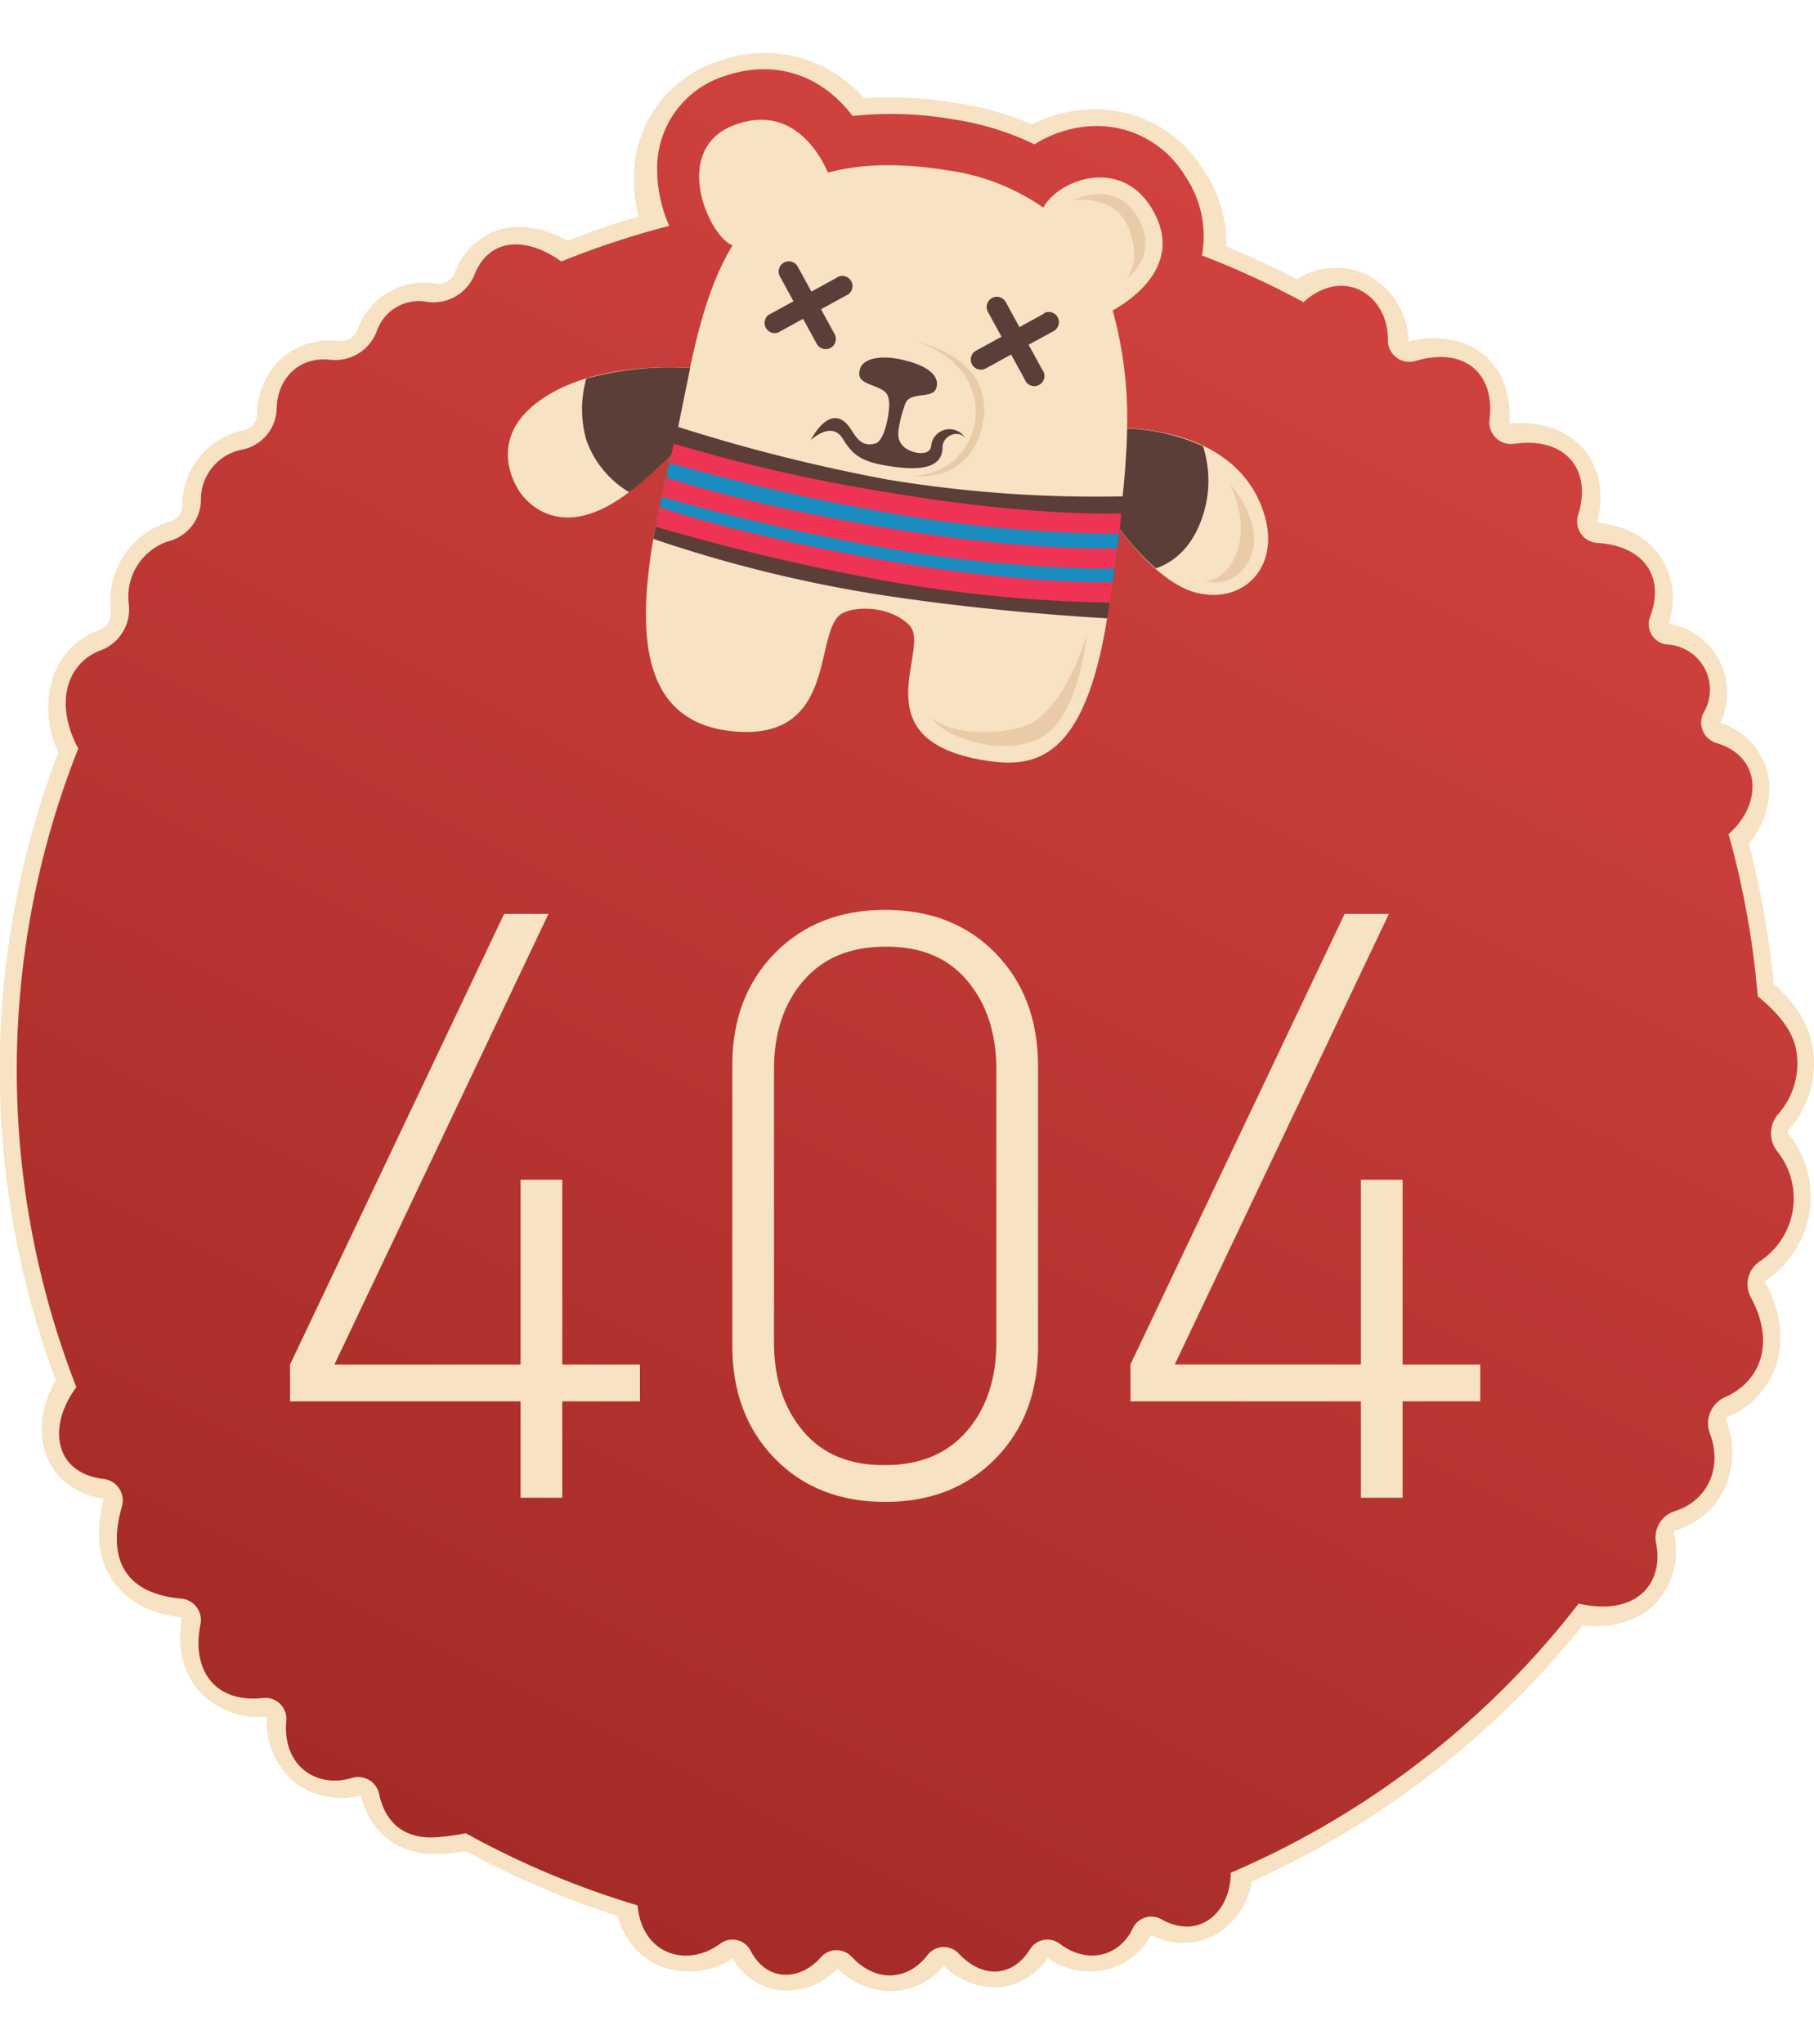 <svg height="300px" xmlns="http://www.w3.org/2000/svg" xmlns:xlink="http://www.w3.org/1999/xlink" viewBox="0 0 266.29 284.42"><defs><style>.cls-1{fill:#f8e2c4;}.cls-2{fill:url(#Degradado_sin_nombre_54);}.cls-3{fill:#eacba8;}.cls-4{fill:#5a3e37;}.cls-5{fill:#1a8cbf;}.cls-6{fill:#e35;}</style><linearGradient id="Degradado_sin_nombre_54" x1="71.37" y1="267" x2="194.27" y2="25.79" gradientUnits="userSpaceOnUse"><stop offset="0" stop-color="#a42b26"/><stop offset="1" stop-color="#d1423e"/></linearGradient></defs><g id="Capa_2" data-name="Capa 2"><g id="Capa_1-2" data-name="Capa 1"><path class="cls-1" d="M262.57,158.05h0A14.77,14.77,0,0,0,266,145.28c-.61-3-2.49-5.9-5.62-8.7a131.26,131.26,0,0,0-3.66-20.6,12.17,12.17,0,0,0,2.83-10.12,10.4,10.4,0,0,0-7-7.59,10.28,10.28,0,0,0-7.61-14.54A11.35,11.35,0,0,0,243.85,74c-1.91-2.87-5.23-4.67-9.4-5.11,1.1-4.19.4-8-2-10.8s-6.38-4.18-10.88-3.73c.32-4.14-1-7.78-3.7-10.06s-6.71-3.07-11.08-2a11.37,11.37,0,0,0-6.44-9.94,10.55,10.55,0,0,0-9.92.83c-3.36-1.73-6.83-3.33-10.37-4.79a19.85,19.85,0,0,0-3.27-11.08A18.65,18.65,0,0,0,160,8.26a20.84,20.84,0,0,0-8.49,2.19,46.23,46.23,0,0,0-11-3.12,59.29,59.29,0,0,0-13.66-.71A19.43,19.43,0,0,0,105.6,1.14,17.89,17.89,0,0,0,93.05,18.3,22.44,22.44,0,0,0,93.73,24c-3.57,1-7.06,2.22-10.42,3.53-3.39-1.93-6.94-2.52-10-1.62a10.29,10.29,0,0,0-6.61,6.47A2.69,2.69,0,0,1,64,33.84a10.31,10.31,0,0,0-11.48,6.63,2.67,2.67,0,0,1-2.85,1.78,10.54,10.54,0,0,0-8.28,2.5,11.22,11.22,0,0,0-3.67,8.44,2.5,2.5,0,0,1-2.11,2.19,11.24,11.24,0,0,0-8.85,11,2.44,2.44,0,0,1-1.65,2.3,12.22,12.22,0,0,0-8.84,13.28,2.6,2.6,0,0,1-1.64,2.67,11.29,11.29,0,0,0-6.76,6.69,14.93,14.93,0,0,0,.69,11.29,130.41,130.41,0,0,0-.38,92.14c-2.23,3.85-2.7,8-1.23,11.42,1.41,3.26,4.33,5.38,8.28,6-1.26,4.87-.82,8.91,1.32,12S22,229,26.67,229.58c-.72,4.42.25,8.32,2.74,11a11.88,11.88,0,0,0,9.75,3.53,11.57,11.57,0,0,0,3.92,9.48,11.17,11.17,0,0,0,9.85,2.11c1.5,5.79,6,9,12.09,8.58,1-.07,2.12-.2,3.39-.4a130.28,130.28,0,0,0,22.28,9.51,10.8,10.8,0,0,0,6,7.23,11.46,11.46,0,0,0,10.85-1,9.38,9.38,0,0,0,6.94,4.67,10.32,10.32,0,0,0,8.47-3.2,11.16,11.16,0,0,0,7.73,3.32h.46a10.49,10.49,0,0,0,7.44-3.71,10.59,10.59,0,0,0,8.3,3.12,9.83,9.83,0,0,0,6.91-4.26,10.9,10.9,0,0,0,8.79,1.67,10.41,10.41,0,0,0,6.43-5.06,10.06,10.06,0,0,0,9.58-.12,11.28,11.28,0,0,0,5.18-7.74,131.29,131.29,0,0,0,48.58-37.58c5.68.63,9-1.55,10.47-3a11.31,11.31,0,0,0,2.92-10.56.45.45,0,0,1,.06-.31,11.82,11.82,0,0,0,7.27-6,12.76,12.76,0,0,0,.34-10.16.39.39,0,0,1,.19-.54,12.68,12.68,0,0,0,7.1-7.51c.9-2.64,1.35-6.92-1.61-12.29a.47.47,0,0,1,.21-.3,14.74,14.74,0,0,0,3.29-21.42A.45.45,0,0,1,262.57,158.05Z"/><path class="cls-2" d="M261,155.74a11.22,11.22,0,0,0,2.63-9.67c-.59-2.87-2.91-5.48-5.6-7.65a128.06,128.06,0,0,0-4.28-23.8c4.87-4.28,5-11.25-1.67-13.34a3.14,3.14,0,0,1-2-4.48,6.62,6.62,0,0,0-5.26-10,3,3,0,0,1-2.51-4.25c2.14-6.13-1.39-10.28-7.85-10.67a3.15,3.15,0,0,1-2.8-4.09c2.17-6.94-2.15-11.53-9.41-10.45a3.18,3.18,0,0,1-3.59-3.56c.83-6.65-3.56-10.78-10.91-8.59A3.15,3.15,0,0,1,203.74,42c0-6.56-6.53-10.73-12.39-5.45a129.87,129.87,0,0,0-14.91-6.86A15.64,15.64,0,0,0,174,18.08a15.15,15.15,0,0,0-13.59-7.37,17.35,17.35,0,0,0-8.54,2.68A42,42,0,0,0,140,9.73a53.86,53.86,0,0,0-14.84-.5c-4.62-6.1-11.45-8.31-18.61-5.91A14.15,14.15,0,0,0,96.47,17.07a20.49,20.49,0,0,0,1.77,8.28,128.41,128.41,0,0,0-15.85,5.23c-5-3.64-10.61-3.59-12.76,2a6.5,6.5,0,0,1-6.85,3.94,6.53,6.53,0,0,0-7.46,4.27A6.53,6.53,0,0,1,48.42,45c-4.39-.5-7.75,2.63-7.81,7.3a6.3,6.3,0,0,1-5.12,5.9,7.46,7.46,0,0,0-6,7.46,6.29,6.29,0,0,1-4.49,5.9A8.53,8.53,0,0,0,18.93,81a6.46,6.46,0,0,1-4.15,6.65c-4.69,1.72-7,7.44-3.29,14.41a127.93,127.93,0,0,0-.28,93.71c-4.28,5.74-3.27,12.62,4,13.47a3.18,3.18,0,0,1,2.7,4c-2.29,7.87.57,12.84,8.68,13.56a3.16,3.16,0,0,1,2.85,3.72c-1.41,6.85,2.19,11.66,9.19,10.86a3.09,3.09,0,0,1,3.4,3.32c-.61,6.44,4.19,10,9.61,8.43a3.13,3.13,0,0,1,4,2.29c.65,3.14,2.72,6.77,8.4,6.4a39.42,39.42,0,0,0,4.35-.58A127.64,127.64,0,0,0,93.6,271.82c.61,7.21,7.26,9.25,12.15,5.6a3,3,0,0,1,4.45,1.07c2.45,4.71,7.33,4.3,10.25,1a3.06,3.06,0,0,1,4.59-.12c3.6,3.89,8.3,3.41,11.07-.2a3,3,0,0,1,4.64-.26c3.75,3.9,8.05,3.26,10.47-.68a3,3,0,0,1,4.44-.71c4.08,3,8.72,1.75,10.64-2.36a3,3,0,0,1,4.1-1.35c5.74,3.28,10.29-1.17,10.27-6.78a128.54,128.54,0,0,0,51.07-39.5c8.56,1.94,12.52-3,11.37-8.85a4.06,4.06,0,0,1,2.7-4.7c4.65-1.42,7.15-6.14,5.21-11.38a4.22,4.22,0,0,1,2.25-5.38c5-2.2,7.5-7.79,3.71-14.69a4.07,4.07,0,0,1,1.4-5.26,11.05,11.05,0,0,0,2.46-16.17A4.3,4.3,0,0,1,261,155.74Z"/><path class="cls-1" d="M185,66.07c-4.22-10-16.47-10.91-19.55-11a59.16,59.16,0,0,0-2.11-17.3c2.83-1.57,10.8-6.94,5.6-15.19-4.64-7.37-13.63-3.94-15.78.1A32.34,32.34,0,0,0,139,17.19c-7.14-1.14-12.85-.9-17.46.35-1.19-2.74-5.16-9.88-13.33-7.13-10,3.36-4.19,16.55-.67,17.8h0c-3.21,5.27-4.9,11.71-6.26,18-3.75-.23-13.61-.35-20.7,3.9-8.93,5.35-5.72,12.21-4.21,14.38s6.86,7.27,16.53-.5a66.58,66.58,0,0,0,5.41-4.85l.19-.2c-4.11,17.55-8.5,39,9.24,40.6,15.7,1.42,11.45-15.36,16.08-17.42,2.2-1,6.88-.91,9.64,1.81,3.45,3.41-7.54,16.89,11.18,19.88,7.2,1.15,14.7.13,18-21.64.59-3.89,1.22-8.06,1.73-12.34,3.13,4.37,7.3,8.12,10.63,9.18C182.48,81.37,188.84,75.13,185,66.07Z"/><path class="cls-3" d="M159.51,85.45s-1.07,12.27-6.94,15.15-14.4-.54-15.89-3.1c4,3.17,12.2,2.3,14.86.75C154.6,96.47,157.41,92,159.51,85.45Z"/><path class="cls-3" d="M157.37,21.65s7.18-3.79,10.25,3.68c2.08,5.07-2.51,8-2.51,8s2.61-2.08.64-7.47S157.37,21.65,157.37,21.65Z"/><path class="cls-3" d="M133.9,42.2s11.49,1.93,10.53,11.1c-.5,4.76-3.56,9.39-10.53,8.75a9.37,9.37,0,0,0,9.32-9C143.43,44.34,133.9,42.2,133.9,42.2Z"/><path class="cls-4" d="M169.67,75.62c2.16-.74,5-2.56,6.64-7a16.51,16.51,0,0,0,.29-10.92,28.87,28.87,0,0,0-11.15-2.59c0,2.34-.34,7.27-.66,9.94a187.76,187.76,0,0,1-34.59-2.48,255.76,255.76,0,0,1-30.65-7.71l1.76-8.63a46.12,46.12,0,0,0-15.24,1.54,16.46,16.46,0,0,0,0,9,14.53,14.53,0,0,0,6.28,7.66l.54-.39a66.58,66.58,0,0,0,5.41-4.85l.19-.2c-.93,4-1.88,8.18-2.58,12.3a199,199,0,0,0,32,8c14.92,2.39,29.42,3.36,34.64,3.66.05-.25.09-.5.13-.76.59-3.89,1.22-8.06,1.73-12.34A34.58,34.58,0,0,0,169.67,75.62Z"/><polygon class="cls-5" points="98.45 59.34 96.78 66.9 128.21 75.77 163.22 78.69 164.38 69.96 136.18 67.31 105.67 60.98 98.45 59.34"/><path class="cls-6" d="M129.17,74.31C110.31,71,99.51,67.54,96.83,66.63c-.2,1-.37,1.92-.55,2.88a320.52,320.52,0,0,0,32.33,7.68,204.13,204.13,0,0,0,34.32,3.45c.15-1,.29-2,.44-3C160.24,77.72,148,77.64,129.17,74.31Z"/><path class="cls-6" d="M129.71,69.59c-17.92-3-28.6-6.23-31.94-7.31-.21.95-.42,1.88-.63,2.84a324.73,324.73,0,0,0,32,7.35,202.16,202.16,0,0,0,34.48,3.2c.14-1,.27-2,.4-3C161.11,72.77,148.76,72.82,129.71,69.59Z"/><path class="cls-6" d="M130.35,64.46a243.11,243.11,0,0,1-31.43-7.14l-.65,2.81a322.35,322.35,0,0,0,31.54,7.22,203,203,0,0,0,34.5,3.2q.18-1.56.3-3C161.53,67.65,149.25,67.68,130.35,64.46Z"/><path class="cls-3" d="M180.53,63.2s5.12,5.55,3.09,10.62a5.67,5.67,0,0,1-6.83,3.68s3.26.16,4.86-4.48S180.53,63.2,180.53,63.2Z"/><path class="cls-4" d="M137.38,49.31c-.64,1.44-3.78.32-4.48,2.13a23.18,23.18,0,0,0-.69,2.24c-.36,1.72-.69,2.91.37,4s3.9,1.62,4.11,0a2.7,2.7,0,0,1,5-1.19c-1.09-1.31-3.34-.32-3.34,1.4,0,3.7-5,3.24-8.74,2.56s-4.73-2-5.94-3.93c-1.66-2.6-4.65.28-4.65.28s2.68-5.49,5.49-2.16c.85,1,1.57,3.36,4,2.65,1.49-.44,2.16-5.09,2-6.17s-.33-1.49-1.92-2.14-2.84-.93-2.35-2.61,3.36-2.13,6.69-1.25C137,46.14,138,47.87,137.38,49.31Z"/><path class="cls-4" d="M122.76,33l-3.65,2-2-3.65a1.49,1.49,0,0,0-2.63,1.41l2,3.66-3.66,2A1.49,1.49,0,0,0,114.24,41l3.65-2,2,3.66a1.49,1.49,0,0,0,2.63-1.42l-2-3.65,3.65-2A1.49,1.49,0,1,0,122.76,33Z"/><path class="cls-4" d="M153.3,38.21l-3.65,2-2-3.66a1.49,1.49,0,1,0-2.63,1.42l2,3.65-3.65,2a1.49,1.49,0,1,0,1.41,2.62l3.65-2,2,3.65A1.49,1.49,0,1,0,153,46.46l-2-3.66,3.66-2a1.49,1.49,0,0,0-1.42-2.63Z"/><path class="cls-1" d="M82.54,197.85V212H76.42V197.85H42.58v-5.4L74,126.33h6.51L49.09,192.45H76.42V165.33h6.12v27.12h11.4v5.4Z"/><path class="cls-1" d="M129.94,212.61q-10,0-16.2-6.36t-6.24-16.44V148.53q0-10.08,6.24-16.44t16.2-6.36q10,0,16.2,6.36t6.24,16.44v41.28q0,10.08-6.24,16.44T129.94,212.61Zm16.32-63.48q0-7.92-4.26-13t-12.06-5q-7.68,0-12,5t-4.32,13v40.08q0,7.92,4.26,13t12.06,5q7.68,0,12-5t4.32-13Z"/><path class="cls-1" d="M205.9,197.85V212h-6.12V197.85H165.94v-5.4l31.44-66.12h6.5l-31.43,66.11h27.33V165.33h6.12v27.12h11.4v5.4Z"/></g></g></svg>